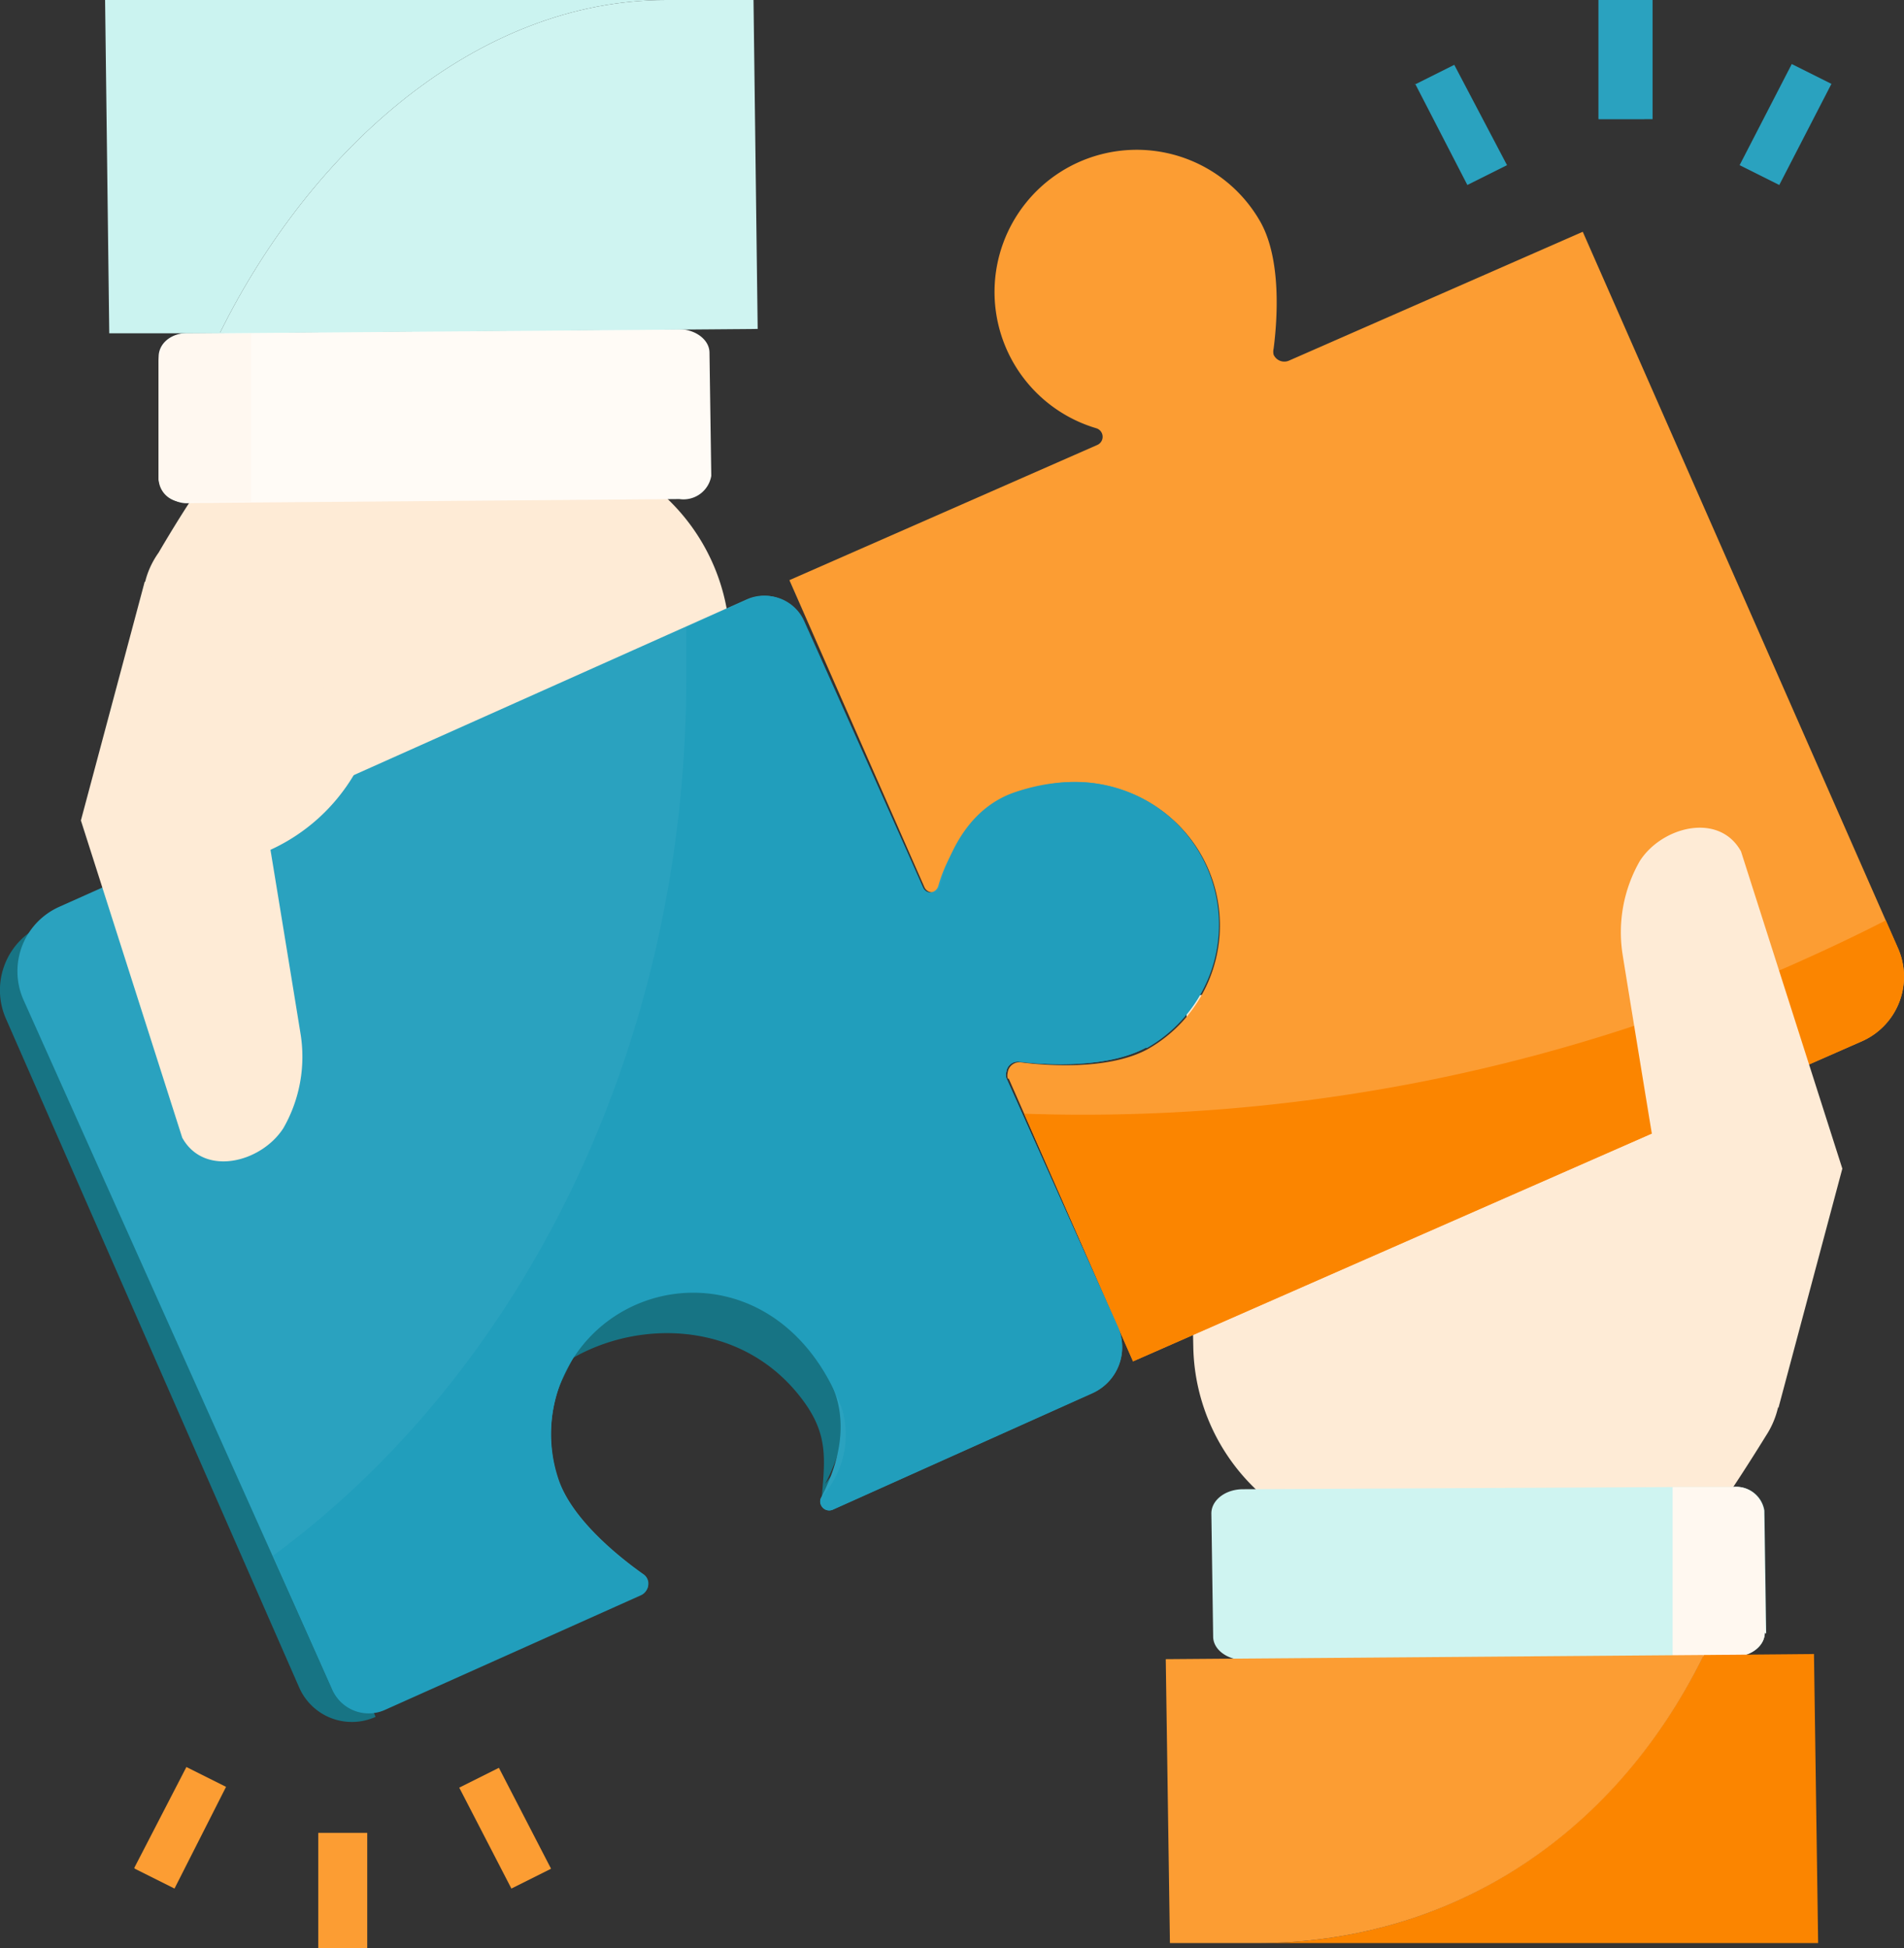 <svg xmlns="http://www.w3.org/2000/svg" xmlns:xlink="http://www.w3.org/1999/xlink" viewBox="0 0 96.02 98.26"><rect x="0" y="0" width="96.02" height="98.26" fill="#333333" stroke="none"/><defs><clipPath id="a"><rect x="39.77" y="7.53" width="56.25" height="61.26" style="fill:none"/></clipPath><clipPath id="b"><rect x="51.53" y="46.35" width="44.49" height="22.44" style="fill:none"/></clipPath><clipPath id="c"><rect x="5.1" width="28.51" height="16.93" style="fill:none"/></clipPath><clipPath id="d"><rect x="10.86" width="27.6" height="16.93" style="fill:none"/></clipPath><clipPath id="e"><rect x="16.05" y="92.44" width="2.47" height="5.82" style="fill:#fc9d33"/></clipPath><clipPath id="f"><rect x="80.61" width="2.73" height="6.01" style="fill:#2aa2bf"/></clipPath></defs><path d="M60.18,68l-.36-17.8c6.3-.07,14.51-1.41,21.59-2a7.35,7.35,0,0,1,.22-1.81,6.28,6.28,0,0,1,.65-1.56c1.07-1.63,3.93-2.26,5-.36l5.29,15.23-2.93,11.4a4.41,4.41,0,0,1-.58,1.31s-.94,1.53-1.84,2.87l-23.71,0h0A10.19,10.19,0,0,1,60.18,68" style="fill:#feebd6"/><path d="M89,82.34c0,.67-.69,1.21-1.57,1.22l-3.08,0-21.57.17c-.88,0-1.6-.53-1.6-1.19l-.09-6.21c0-.66.69-1.21,1.57-1.22L84.38,75l3,0a1.43,1.43,0,0,1,1.6,1.19l.09,6.2" style="fill:#cff4f1"/><path d="M89,82.34c0,.67-.69,1.21-1.57,1.22l-3.08,0V75l3,0a1.43,1.43,0,0,1,1.6,1.19l.09,6.2" style="fill:#fff8f0"/><path d="M91.69,98H63.39c9.55,0,17.91-5.22,22.53-14.53l5.56-.05L91.69,98" style="fill:#fb8500"/><path d="M85.91,83.51C81.3,92.82,72.93,98,63.39,98H59l-.21-14.32,27.12-.21" style="fill:#fc9d33"/><g style="clip-path:url(#a)"><path d="M50.87,54.4l6.27,14.26L93.89,52.52a3.56,3.56,0,0,0,1.83-4.69L79.82,11.69,65,18.19a.59.59,0,0,1-.77-.3.67.67,0,0,1,0-.31c.2-1.55.38-4.49-.65-6.36A7.17,7.17,0,1,0,55.29,21.6a.45.45,0,0,1,.3.55.45.45,0,0,1-.25.29L39.81,29.26l6.81,15.49a.45.45,0,0,0,.59.22.44.44,0,0,0,.25-.28,7.17,7.17,0,1,1,10.39,8.24c-1.87,1-4.81.85-6.37.65a.59.59,0,0,0-.66.51.65.65,0,0,0,0,.31" style="fill:#fc9d33"/></g><g style="clip-path:url(#b)"><path d="M51.65,56.17l5.49,12.49L93.89,52.52a3.56,3.56,0,0,0,1.83-4.69l-.62-1.41c-1.58.81-3.2,1.57-4.85,2.3a88.32,88.32,0,0,1-38.6,7.45" style="fill:#fb8500"/></g><path d="M77.76,63.9c.39-.82.85-1.73,1.39-2.67a9.46,9.46,0,0,1,4.2-3.77s-1.15-7-1.52-9.31a7.23,7.23,0,0,1,.87-4.73c1.12-1.74,4-2.47,5.1-.48l5.11,16L89.69,71" style="fill:#feebd6"/><path d="M36.81,32.3l.36,17.8c-6.3.07-14.51,1.41-21.59,2a7.35,7.35,0,0,1-.22,1.81,5.92,5.92,0,0,1-.65,1.56c-1.07,1.63-3.93,2.26-5,.36L4.43,40.58,7.36,29.19A4.35,4.35,0,0,1,8,27.87S8.88,26.35,9.78,25l23.71,0h0a10.19,10.19,0,0,1,3.32,7.31" style="fill:#feebd6"/><path d="M35.87,24l-.09-6.21c0-.66-.72-1.2-1.6-1.19l-24.65.2C8.65,16.77,8,17.31,8,18L8,24.18a1.45,1.45,0,0,0,1.61,1.19l24.65-.2A1.42,1.42,0,0,0,35.87,24" style="fill:#fffbf6"/><path d="M12.61,25.31H9.14A1.19,1.19,0,0,1,8,24.12V18.25a1.44,1.44,0,0,1,1.44-1.43h3.22v8.49h0" style="fill:#fff8f0"/><g style="clip-path:url(#c)"><path d="M5.3,0H33.6C24.05,0,15.69,7.5,11.08,16.81l-5.57,0L5.3,0" style="fill:#cbf3f0"/></g><g style="clip-path:url(#d)"><path d="M11.08,16.81C15.69,7.5,24.05,0,33.6,0H38l.21,16.59-27.12.22" style="fill:#cff4f1"/></g><path d="M3.05,48.62,36.81,33.89a2.1,2.1,0,0,1,2.75,1h0c1.56,3.41,4.59,10,5.85,12.77a.46.46,0,0,0,.58.22.4.4,0,0,0,.24-.28,7,7,0,0,1,8.61-4.73,6.92,6.92,0,0,1,4.79,4.53h0" style="fill:#177484"/><path d="M18.94,86.59a2.9,2.9,0,0,1-3.86-1.5L.3,51.38A3.58,3.58,0,0,1,2.05,46.7" style="fill:#177484"/><path d="M41.41,75.92c.16-2.07.41-3.32-.71-5-3.91-5.75-12.4-4.17-14.83.65a6.81,6.81,0,0,0-.36,5.31c.68,2,3,3.75,4.27,4.63L32.63,80c-1.28-.88-4.5-3.53-5.18-5.5-.61-1.75.48-4.1,1.32-5.75C31.2,63.88,38.58,63,42,69.06c1,1.83.59,3.92-.39,5.79l.4-.53" style="fill:#177484"/><path d="M61.07,44.47a7.2,7.2,0,0,1-3.3,8.38c-1.87,1-4.81.89-6.37.7a.58.58,0,0,0-.65.51.55.55,0,0,0,0,.31l5.62,12.54a2.53,2.53,0,0,1-1.28,3.35h0L42,76.14a.45.45,0,0,1-.59-.22.41.41,0,0,1,0-.39c1-1.92,1.42-4.07.38-6-3.42-6.21-10.82-5.32-13.27-.36a7.16,7.16,0,0,0-.35,5.45c.68,2,3,3.87,4.27,4.77a.57.57,0,0,1,.15.81.52.52,0,0,1-.24.2l-12.95,5.8a2,2,0,0,1-2.64-1L1.19,50.44A3.56,3.56,0,0,1,3,45.73l34.66-15.5a2.13,2.13,0,0,1,2.82,1.08h0c1.61,3.58,4.72,10.52,6,13.43a.44.44,0,0,0,.59.23.45.45,0,0,0,.25-.29,7.17,7.17,0,0,1,13.75-.21h0" style="fill:#2aa2bf"/><path d="M57.77,52.85c-1.87,1-4.81.89-6.37.7a.58.58,0,0,0-.65.51.55.55,0,0,0,0,.31l5.62,12.54a2.55,2.55,0,0,1-1.28,3.36L42,76.14a.45.45,0,0,1-.59-.22.43.43,0,0,1,.05-.45,4.64,4.64,0,0,0,1-4.43c-3-7.79-11.33-7.15-13.95-1.83a7.16,7.16,0,0,0-.35,5.45c.68,2,3,3.87,4.28,4.77a.58.58,0,0,1,.14.81.61.61,0,0,1-.24.21L19.41,86.24a2,2,0,0,1-2.64-1l-3-6.78c12.51-9.19,20.84-25.6,20.84-44.32,0-.84,0-1.67,0-2.5l3.12-1.4a2.14,2.14,0,0,1,2.82,1.07c1.61,3.59,4.71,10.53,6,13.44a.44.44,0,0,0,.59.23.48.48,0,0,0,.25-.29c.57-2.1,1.7-4,3.75-4.72,6.67-2.29,11.55,3.29,10.07,8.59a7.22,7.22,0,0,1-3.37,4.3" style="fill:#219ebc"/><path d="M19.23,36.42c-.39.82-.85,1.73-1.39,2.67a9.46,9.46,0,0,1-4.2,3.77s1.15,7,1.52,9.3a7.24,7.24,0,0,1-.87,4.74c-1.12,1.74-4,2.47-5.1.48l-5.11-16L7.3,29.33" style="fill:#feebd6"/><path d="M23.16,90.16l2-1,2.63,5.09-2,1-2.63-5.09" style="fill:#fc9d33"/><path d="M6.77,94.21,9.4,89.12l2,1L8.8,95.25l-2-1" style="fill:#fc9d33"/><rect x="16.05" y="92.44" width="2.47" height="5.82" style="fill:#fc9d33"/><g style="clip-path:url(#e)"><path d="M16.08,98.21l.15-5.73,2.27,0-.14,5.73-2.28-.05" style="fill:#fc9d33"/></g><path d="M71.34,4.27l2-1L76,8.33l-2,1-2.63-5.1" style="fill:#2aa2bf"/><path d="M87.73,8.33l2.63-5.1,2,1-2.63,5.1-2-1" style="fill:#2aa2bf"/><rect x="80.61" width="2.73" height="6.01" style="fill:#2aa2bf"/><g style="clip-path:url(#f)"><path d="M80.65,6,80.79.22l2.28.06L82.93,6,80.65,6" style="fill:#2aa2bf"/></g></svg>